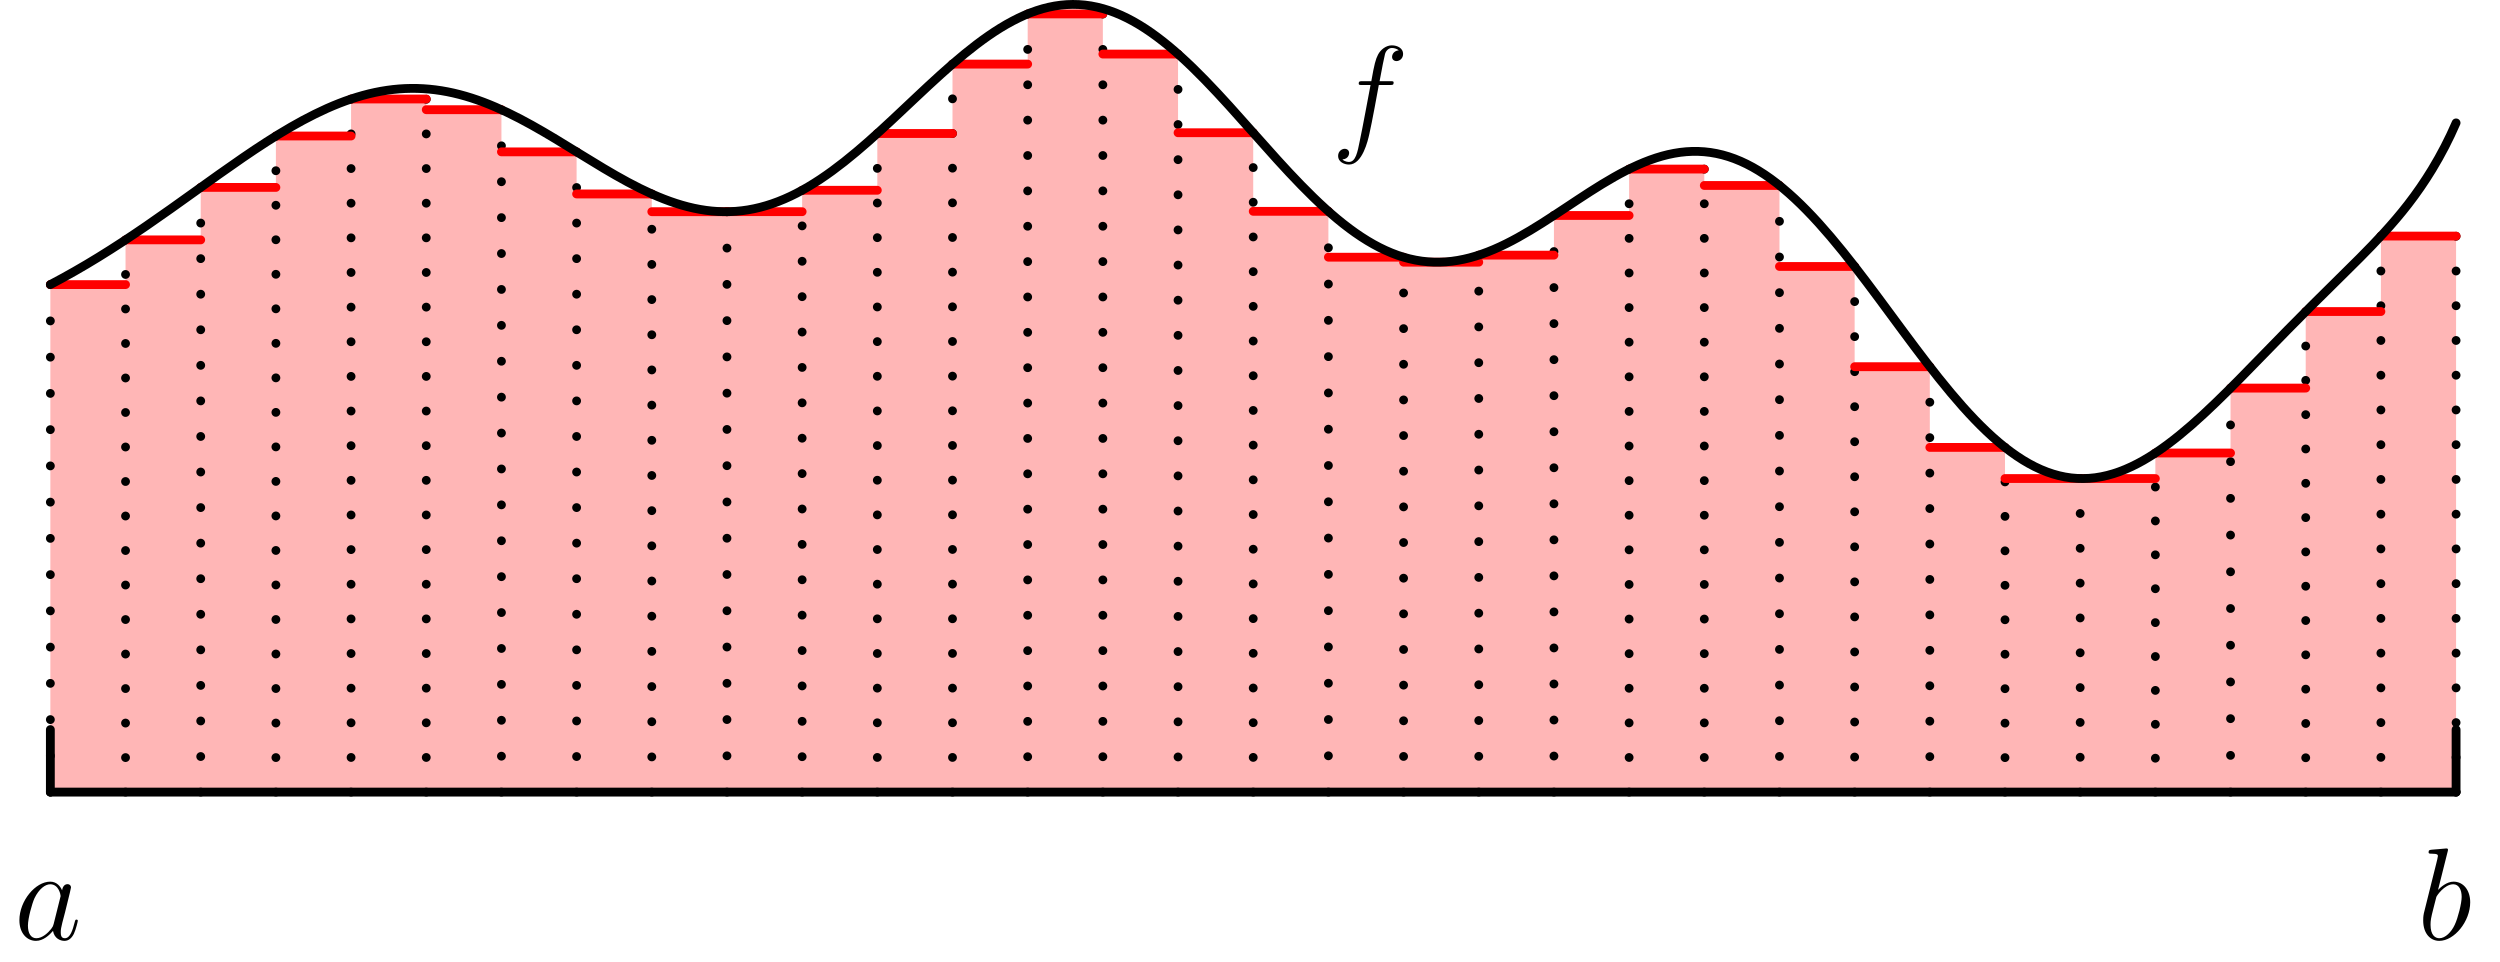 <?xml version='1.0'?>
<!-- This file was generated by dvisvgm 1.8.1 -->
<svg height='87.63pt' version='1.1' viewBox='56.621 54.06 227.622 87.63' width='227.622pt' xmlns='http://www.w3.org/2000/svg' xmlns:xlink='http://www.w3.org/1999/xlink'>
<defs>
<path d='M3.599 -1.423C3.539 -1.219 3.539 -1.196 3.371 -0.968C3.108 -0.634 2.582 -0.12 2.02 -0.12C1.53 -0.12 1.255 -0.562 1.255 -1.267C1.255 -1.925 1.626 -3.264 1.853 -3.766C2.26 -4.603 2.821 -5.033 3.288 -5.033C4.077 -5.033 4.232 -4.053 4.232 -3.957C4.232 -3.945 4.196 -3.79 4.184 -3.766L3.599 -1.423ZM4.364 -4.483C4.232 -4.794 3.909 -5.272 3.288 -5.272C1.937 -5.272 0.478 -3.527 0.478 -1.757C0.478 -0.574 1.172 0.12 1.985 0.12C2.642 0.12 3.204 -0.395 3.539 -0.789C3.658 -0.084 4.22 0.12 4.579 0.12S5.224 -0.096 5.44 -0.526C5.631 -0.933 5.798 -1.662 5.798 -1.71C5.798 -1.769 5.75 -1.817 5.679 -1.817C5.571 -1.817 5.559 -1.757 5.511 -1.578C5.332 -0.873 5.105 -0.12 4.615 -0.12C4.268 -0.12 4.244 -0.43 4.244 -0.669C4.244 -0.944 4.28 -1.076 4.388 -1.542C4.471 -1.841 4.531 -2.104 4.627 -2.451C5.069 -4.244 5.177 -4.674 5.177 -4.746C5.177 -4.914 5.045 -5.045 4.866 -5.045C4.483 -5.045 4.388 -4.627 4.364 -4.483Z' id='g0-97'/>
<path d='M2.762 -7.998C2.774 -8.046 2.798 -8.118 2.798 -8.177C2.798 -8.297 2.678 -8.297 2.654 -8.297C2.642 -8.297 2.212 -8.261 1.997 -8.237C1.793 -8.225 1.614 -8.201 1.399 -8.189C1.112 -8.165 1.028 -8.153 1.028 -7.938C1.028 -7.819 1.148 -7.819 1.267 -7.819C1.877 -7.819 1.877 -7.711 1.877 -7.592C1.877 -7.508 1.781 -7.161 1.734 -6.946L1.447 -5.798C1.327 -5.32 0.646 -2.606 0.598 -2.391C0.538 -2.092 0.538 -1.889 0.538 -1.734C0.538 -0.514 1.219 0.12 1.997 0.12C3.383 0.12 4.818 -1.662 4.818 -3.395C4.818 -4.495 4.196 -5.272 3.3 -5.272C2.678 -5.272 2.116 -4.758 1.889 -4.519L2.762 -7.998ZM2.008 -0.12C1.626 -0.12 1.207 -0.406 1.207 -1.339C1.207 -1.734 1.243 -1.961 1.459 -2.798C1.494 -2.953 1.686 -3.718 1.734 -3.873C1.757 -3.969 2.463 -5.033 3.276 -5.033C3.802 -5.033 4.041 -4.507 4.041 -3.885C4.041 -3.312 3.706 -1.961 3.407 -1.339C3.108 -0.693 2.558 -0.12 2.008 -0.12Z' id='g0-98'/>
<path d='M5.332 -4.806C5.571 -4.806 5.667 -4.806 5.667 -5.033C5.667 -5.153 5.571 -5.153 5.356 -5.153H4.388C4.615 -6.384 4.782 -7.233 4.878 -7.615C4.949 -7.902 5.2 -8.177 5.511 -8.177C5.762 -8.177 6.013 -8.07 6.133 -7.962C5.667 -7.914 5.523 -7.568 5.523 -7.364C5.523 -7.125 5.703 -6.982 5.93 -6.982C6.169 -6.982 6.528 -7.185 6.528 -7.639C6.528 -8.141 6.025 -8.416 5.499 -8.416C4.985 -8.416 4.483 -8.034 4.244 -7.568C4.029 -7.149 3.909 -6.719 3.634 -5.153H2.833C2.606 -5.153 2.487 -5.153 2.487 -4.937C2.487 -4.806 2.558 -4.806 2.798 -4.806H3.563C3.347 -3.694 2.857 -0.992 2.582 0.287C2.379 1.327 2.2 2.2 1.602 2.2C1.566 2.2 1.219 2.2 1.004 1.973C1.614 1.925 1.614 1.399 1.614 1.387C1.614 1.148 1.435 1.004 1.207 1.004C0.968 1.004 0.61 1.207 0.61 1.662C0.61 2.176 1.136 2.439 1.602 2.439C2.821 2.439 3.324 0.251 3.455 -0.347C3.67 -1.267 4.256 -4.447 4.316 -4.806H5.332Z' id='g0-102'/>
</defs>
<g id='page1'>
<g transform='matrix(1 0 0 1 61.206 126.179)'>
<path d='M 0 0L 0 -46.208L 6.845 -46.208L 6.845 -50.278L 13.69 -50.278L 13.69 -55.055L 20.535 -55.055L 20.535 -59.735L 27.38 -59.735L 27.38 -63.104L 34.225 -63.104L 34.225 -62.131L 41.07 -62.131L 41.07 -58.292L 47.914 -58.292L 47.914 -54.459L 54.76 -54.459L 54.76 -52.844L 61.604 -52.844L 61.604 -52.845L 68.449 -52.845L 68.449 -54.796L 75.294 -54.796L 75.294 -59.964L 82.139 -59.964L 82.139 -66.283L 88.984 -66.283L 88.984 -70.851L 95.829 -70.851L 95.829 -67.196L 102.674 -67.196L 102.674 -60.032L 109.519 -60.032L 109.519 -52.879L 116.364 -52.879L 116.364 -48.703L 123.209 -48.703L 123.209 -48.248L 130.054 -48.248L 130.054 -48.889L 136.899 -48.889L 136.899 -52.501L 143.744 -52.501L 143.744 -56.724L 150.589 -56.724L 150.589 -55.234L 157.434 -55.234L 157.434 -47.858L 164.278 -47.858L 164.278 -38.732L 171.123 -38.732L 171.123 -31.384L 177.968 -31.384L 177.968 -28.549L 184.813 -28.549L 184.813 -28.547L 191.658 -28.547L 191.658 -30.872L 198.503 -30.872L 198.503 -36.782L 205.348 -36.782L 205.348 -43.753L 212.193 -43.753L 212.193 -50.624L 219.038 -50.624L 219.038 0L 0 0Z' fill='#ffb6b6'/>
</g>
<g transform='matrix(1 0 0 1 61.206 126.179)'>
<path d='M 0 0L 0 -46.208' fill='none' stroke='#000000' stroke-linecap='round' stroke-linejoin='round' stroke-miterlimit='10.037' stroke-width='0.803' stroke-dasharray='0,3.3'/>
</g>
<g transform='matrix(1 0 0 1 61.206 126.179)'>
<path d='M 6.845 0L 6.845 -50.278' fill='none' stroke='#000000' stroke-linecap='round' stroke-linejoin='round' stroke-miterlimit='10.037' stroke-width='0.803' stroke-dasharray='0,3.142'/>
</g>
<g transform='matrix(1 0 0 1 61.206 126.179)'>
<path d='M 13.69 0L 13.69 -55.055' fill='none' stroke='#000000' stroke-linecap='round' stroke-linejoin='round' stroke-miterlimit='10.037' stroke-width='0.803' stroke-dasharray='0,3.238'/>
</g>
<g transform='matrix(1 0 0 1 61.206 126.179)'>
<path d='M 20.535 0L 20.535 -59.735' fill='none' stroke='#000000' stroke-linecap='round' stroke-linejoin='round' stroke-miterlimit='10.037' stroke-width='0.803' stroke-dasharray='0,3.143'/>
</g>
<g transform='matrix(1 0 0 1 61.206 126.179)'>
<path d='M 27.38 0L 27.38 -63.104' fill='none' stroke='#000000' stroke-linecap='round' stroke-linejoin='round' stroke-miterlimit='10.037' stroke-width='0.803' stroke-dasharray='0,3.154'/>
</g>
<g transform='matrix(1 0 0 1 61.206 126.179)'>
<path d='M 34.225 0L 34.225 -63.104' fill='none' stroke='#000000' stroke-linecap='round' stroke-linejoin='round' stroke-miterlimit='10.037' stroke-width='0.803' stroke-dasharray='0,3.154'/>
</g>
<g transform='matrix(1 0 0 1 61.206 126.179)'>
<path d='M 41.07 0L 41.07 -62.131' fill='none' stroke='#000000' stroke-linecap='round' stroke-linejoin='round' stroke-miterlimit='10.037' stroke-width='0.803' stroke-dasharray='0,3.269'/>
</g>
<g transform='matrix(1 0 0 1 61.206 126.179)'>
<path d='M 47.914 0L 47.914 -58.292' fill='none' stroke='#000000' stroke-linecap='round' stroke-linejoin='round' stroke-miterlimit='10.037' stroke-width='0.803' stroke-dasharray='0,3.238'/>
</g>
<g transform='matrix(1 0 0 1 61.206 126.179)'>
<path d='M 54.76 0L 54.76 -54.459' fill='none' stroke='#000000' stroke-linecap='round' stroke-linejoin='round' stroke-miterlimit='10.037' stroke-width='0.803' stroke-dasharray='0,3.203'/>
</g>
<g transform='matrix(1 0 0 1 61.206 126.179)'>
<path d='M 61.604 0L 61.604 -52.845' fill='none' stroke='#000000' stroke-linecap='round' stroke-linejoin='round' stroke-miterlimit='10.037' stroke-width='0.803' stroke-dasharray='0,3.302'/>
</g>
<g transform='matrix(1 0 0 1 61.206 126.179)'>
<path d='M 68.449 0L 68.449 -54.796' fill='none' stroke='#000000' stroke-linecap='round' stroke-linejoin='round' stroke-miterlimit='10.037' stroke-width='0.803' stroke-dasharray='0,3.222'/>
</g>
<g transform='matrix(1 0 0 1 61.206 126.179)'>
<path d='M 75.294 0L 75.294 -59.964' fill='none' stroke='#000000' stroke-linecap='round' stroke-linejoin='round' stroke-miterlimit='10.037' stroke-width='0.803' stroke-dasharray='0,3.155'/>
</g>
<g transform='matrix(1 0 0 1 61.206 126.179)'>
<path d='M 82.139 0L 82.139 -66.283' fill='none' stroke='#000000' stroke-linecap='round' stroke-linejoin='round' stroke-miterlimit='10.037' stroke-width='0.803' stroke-dasharray='0,3.156'/>
</g>
<g transform='matrix(1 0 0 1 61.206 126.179)'>
<path d='M 88.984 0L 88.984 -70.851' fill='none' stroke='#000000' stroke-linecap='round' stroke-linejoin='round' stroke-miterlimit='10.037' stroke-width='0.803' stroke-dasharray='0,3.22'/>
</g>
<g transform='matrix(1 0 0 1 61.206 126.179)'>
<path d='M 95.829 0L 95.829 -70.851' fill='none' stroke='#000000' stroke-linecap='round' stroke-linejoin='round' stroke-miterlimit='10.037' stroke-width='0.803' stroke-dasharray='0,3.22'/>
</g>
<g transform='matrix(1 0 0 1 61.206 126.179)'>
<path d='M 102.674 0L 102.674 -67.196' fill='none' stroke='#000000' stroke-linecap='round' stroke-linejoin='round' stroke-miterlimit='10.037' stroke-width='0.803' stroke-dasharray='0,3.199'/>
</g>
<g transform='matrix(1 0 0 1 61.206 126.179)'>
<path d='M 109.519 0L 109.519 -60.032' fill='none' stroke='#000000' stroke-linecap='round' stroke-linejoin='round' stroke-miterlimit='10.037' stroke-width='0.803' stroke-dasharray='0,3.159'/>
</g>
<g transform='matrix(1 0 0 1 61.206 126.179)'>
<path d='M 116.364 0L 116.364 -52.879' fill='none' stroke='#000000' stroke-linecap='round' stroke-linejoin='round' stroke-miterlimit='10.037' stroke-width='0.803' stroke-dasharray='0,3.304'/>
</g>
<g transform='matrix(1 0 0 1 61.206 126.179)'>
<path d='M 123.209 0L 123.209 -48.703' fill='none' stroke='#000000' stroke-linecap='round' stroke-linejoin='round' stroke-miterlimit='10.037' stroke-width='0.803' stroke-dasharray='0,3.246'/>
</g>
<g transform='matrix(1 0 0 1 61.206 126.179)'>
<path d='M 130.054 0L 130.054 -48.889' fill='none' stroke='#000000' stroke-linecap='round' stroke-linejoin='round' stroke-miterlimit='10.037' stroke-width='0.803' stroke-dasharray='0,3.258'/>
</g>
<g transform='matrix(1 0 0 1 61.206 126.179)'>
<path d='M 136.899 0L 136.899 -52.501' fill='none' stroke='#000000' stroke-linecap='round' stroke-linejoin='round' stroke-miterlimit='10.037' stroke-width='0.803' stroke-dasharray='0,3.281'/>
</g>
<g transform='matrix(1 0 0 1 61.206 126.179)'>
<path d='M 143.744 0L 143.744 -56.724' fill='none' stroke='#000000' stroke-linecap='round' stroke-linejoin='round' stroke-miterlimit='10.037' stroke-width='0.803' stroke-dasharray='0,3.151'/>
</g>
<g transform='matrix(1 0 0 1 61.206 126.179)'>
<path d='M 150.589 0L 150.589 -56.724' fill='none' stroke='#000000' stroke-linecap='round' stroke-linejoin='round' stroke-miterlimit='10.037' stroke-width='0.803' stroke-dasharray='0,3.151'/>
</g>
<g transform='matrix(1 0 0 1 61.206 126.179)'>
<path d='M 157.434 0L 157.434 -55.234' fill='none' stroke='#000000' stroke-linecap='round' stroke-linejoin='round' stroke-miterlimit='10.037' stroke-width='0.803' stroke-dasharray='0,3.248'/>
</g>
<g transform='matrix(1 0 0 1 61.206 126.179)'>
<path d='M 164.278 0L 164.278 -47.858' fill='none' stroke='#000000' stroke-linecap='round' stroke-linejoin='round' stroke-miterlimit='10.037' stroke-width='0.803' stroke-dasharray='0,3.19'/>
</g>
<g transform='matrix(1 0 0 1 61.206 126.179)'>
<path d='M 171.123 0L 171.123 -38.732' fill='none' stroke='#000000' stroke-linecap='round' stroke-linejoin='round' stroke-miterlimit='10.037' stroke-width='0.803' stroke-dasharray='0,3.227'/>
</g>
<g transform='matrix(1 0 0 1 61.206 126.179)'>
<path d='M 177.968 0L 177.968 -31.384' fill='none' stroke='#000000' stroke-linecap='round' stroke-linejoin='round' stroke-miterlimit='10.037' stroke-width='0.803' stroke-dasharray='0,3.138'/>
</g>
<g transform='matrix(1 0 0 1 61.206 126.179)'>
<path d='M 184.813 0L 184.813 -28.549' fill='none' stroke='#000000' stroke-linecap='round' stroke-linejoin='round' stroke-miterlimit='10.037' stroke-width='0.803' stroke-dasharray='0,3.171'/>
</g>
<g transform='matrix(1 0 0 1 61.206 126.179)'>
<path d='M 191.658 0L 191.658 -30.872' fill='none' stroke='#000000' stroke-linecap='round' stroke-linejoin='round' stroke-miterlimit='10.037' stroke-width='0.803' stroke-dasharray='0,3.086'/>
</g>
<g transform='matrix(1 0 0 1 61.206 126.179)'>
<path d='M 198.503 0L 198.503 -36.782' fill='none' stroke='#000000' stroke-linecap='round' stroke-linejoin='round' stroke-miterlimit='10.037' stroke-width='0.803' stroke-dasharray='0,3.343'/>
</g>
<g transform='matrix(1 0 0 1 61.206 126.179)'>
<path d='M 205.348 0L 205.348 -43.753' fill='none' stroke='#000000' stroke-linecap='round' stroke-linejoin='round' stroke-miterlimit='10.037' stroke-width='0.803' stroke-dasharray='0,3.124'/>
</g>
<g transform='matrix(1 0 0 1 61.206 126.179)'>
<path d='M 212.193 0L 212.193 -50.624' fill='none' stroke='#000000' stroke-linecap='round' stroke-linejoin='round' stroke-miterlimit='10.037' stroke-width='0.803' stroke-dasharray='0,3.163'/>
</g>
<g transform='matrix(1 0 0 1 61.206 126.179)'>
<path d='M 219.038 0L 219.038 -50.624' fill='none' stroke='#000000' stroke-linecap='round' stroke-linejoin='round' stroke-miterlimit='10.037' stroke-width='0.803' stroke-dasharray='0,3.163'/>
</g>
<g transform='matrix(1 0 0 1 61.206 126.179)'>
<path d='M 0 -46.208L 6.845 -46.208' fill='none' stroke='#ff0000' stroke-linecap='round' stroke-linejoin='round' stroke-miterlimit='10.037' stroke-width='0.803'/>
</g>
<g transform='matrix(1 0 0 1 61.206 126.179)'>
<path d='M 6.845 -50.278L 13.69 -50.278' fill='none' stroke='#ff0000' stroke-linecap='round' stroke-linejoin='round' stroke-miterlimit='10.037' stroke-width='0.803'/>
</g>
<g transform='matrix(1 0 0 1 61.206 126.179)'>
<path d='M 13.69 -55.055L 20.535 -55.055' fill='none' stroke='#ff0000' stroke-linecap='round' stroke-linejoin='round' stroke-miterlimit='10.037' stroke-width='0.803'/>
</g>
<g transform='matrix(1 0 0 1 61.206 126.179)'>
<path d='M 20.535 -59.735L 27.38 -59.735' fill='none' stroke='#ff0000' stroke-linecap='round' stroke-linejoin='round' stroke-miterlimit='10.037' stroke-width='0.803'/>
</g>
<g transform='matrix(1 0 0 1 61.206 126.179)'>
<path d='M 27.38 -63.104L 34.225 -63.104' fill='none' stroke='#ff0000' stroke-linecap='round' stroke-linejoin='round' stroke-miterlimit='10.037' stroke-width='0.803'/>
</g>
<g transform='matrix(1 0 0 1 61.206 126.179)'>
<path d='M 34.225 -62.131L 41.07 -62.131' fill='none' stroke='#ff0000' stroke-linecap='round' stroke-linejoin='round' stroke-miterlimit='10.037' stroke-width='0.803'/>
</g>
<g transform='matrix(1 0 0 1 61.206 126.179)'>
<path d='M 41.07 -58.292L 47.914 -58.292' fill='none' stroke='#ff0000' stroke-linecap='round' stroke-linejoin='round' stroke-miterlimit='10.037' stroke-width='0.803'/>
</g>
<g transform='matrix(1 0 0 1 61.206 126.179)'>
<path d='M 47.914 -54.459L 54.76 -54.459' fill='none' stroke='#ff0000' stroke-linecap='round' stroke-linejoin='round' stroke-miterlimit='10.037' stroke-width='0.803'/>
</g>
<g transform='matrix(1 0 0 1 61.206 126.179)'>
<path d='M 54.76 -52.844L 61.604 -52.844' fill='none' stroke='#ff0000' stroke-linecap='round' stroke-linejoin='round' stroke-miterlimit='10.037' stroke-width='0.803'/>
</g>
<g transform='matrix(1 0 0 1 61.206 126.179)'>
<path d='M 61.604 -52.845L 68.449 -52.845' fill='none' stroke='#ff0000' stroke-linecap='round' stroke-linejoin='round' stroke-miterlimit='10.037' stroke-width='0.803'/>
</g>
<g transform='matrix(1 0 0 1 61.206 126.179)'>
<path d='M 68.449 -54.796L 75.294 -54.796' fill='none' stroke='#ff0000' stroke-linecap='round' stroke-linejoin='round' stroke-miterlimit='10.037' stroke-width='0.803'/>
</g>
<g transform='matrix(1 0 0 1 61.206 126.179)'>
<path d='M 75.294 -59.964L 82.139 -59.964' fill='none' stroke='#ff0000' stroke-linecap='round' stroke-linejoin='round' stroke-miterlimit='10.037' stroke-width='0.803'/>
</g>
<g transform='matrix(1 0 0 1 61.206 126.179)'>
<path d='M 82.139 -66.283L 88.984 -66.283' fill='none' stroke='#ff0000' stroke-linecap='round' stroke-linejoin='round' stroke-miterlimit='10.037' stroke-width='0.803'/>
</g>
<g transform='matrix(1 0 0 1 61.206 126.179)'>
<path d='M 88.984 -70.851L 95.829 -70.851' fill='none' stroke='#ff0000' stroke-linecap='round' stroke-linejoin='round' stroke-miterlimit='10.037' stroke-width='0.803'/>
</g>
<g transform='matrix(1 0 0 1 61.206 126.179)'>
<path d='M 95.829 -67.196L 102.674 -67.196' fill='none' stroke='#ff0000' stroke-linecap='round' stroke-linejoin='round' stroke-miterlimit='10.037' stroke-width='0.803'/>
</g>
<g transform='matrix(1 0 0 1 61.206 126.179)'>
<path d='M 102.674 -60.032L 109.519 -60.032' fill='none' stroke='#ff0000' stroke-linecap='round' stroke-linejoin='round' stroke-miterlimit='10.037' stroke-width='0.803'/>
</g>
<g transform='matrix(1 0 0 1 61.206 126.179)'>
<path d='M 109.519 -52.879L 116.364 -52.879' fill='none' stroke='#ff0000' stroke-linecap='round' stroke-linejoin='round' stroke-miterlimit='10.037' stroke-width='0.803'/>
</g>
<g transform='matrix(1 0 0 1 61.206 126.179)'>
<path d='M 116.364 -48.703L 123.209 -48.703' fill='none' stroke='#ff0000' stroke-linecap='round' stroke-linejoin='round' stroke-miterlimit='10.037' stroke-width='0.803'/>
</g>
<g transform='matrix(1 0 0 1 61.206 126.179)'>
<path d='M 123.209 -48.248L 130.054 -48.248' fill='none' stroke='#ff0000' stroke-linecap='round' stroke-linejoin='round' stroke-miterlimit='10.037' stroke-width='0.803'/>
</g>
<g transform='matrix(1 0 0 1 61.206 126.179)'>
<path d='M 130.054 -48.889L 136.899 -48.889' fill='none' stroke='#ff0000' stroke-linecap='round' stroke-linejoin='round' stroke-miterlimit='10.037' stroke-width='0.803'/>
</g>
<g transform='matrix(1 0 0 1 61.206 126.179)'>
<path d='M 136.899 -52.501L 143.744 -52.501' fill='none' stroke='#ff0000' stroke-linecap='round' stroke-linejoin='round' stroke-miterlimit='10.037' stroke-width='0.803'/>
</g>
<g transform='matrix(1 0 0 1 61.206 126.179)'>
<path d='M 143.744 -56.724L 150.589 -56.724' fill='none' stroke='#ff0000' stroke-linecap='round' stroke-linejoin='round' stroke-miterlimit='10.037' stroke-width='0.803'/>
</g>
<g transform='matrix(1 0 0 1 61.206 126.179)'>
<path d='M 150.589 -55.234L 157.434 -55.234' fill='none' stroke='#ff0000' stroke-linecap='round' stroke-linejoin='round' stroke-miterlimit='10.037' stroke-width='0.803'/>
</g>
<g transform='matrix(1 0 0 1 61.206 126.179)'>
<path d='M 157.434 -47.858L 164.278 -47.858' fill='none' stroke='#ff0000' stroke-linecap='round' stroke-linejoin='round' stroke-miterlimit='10.037' stroke-width='0.803'/>
</g>
<g transform='matrix(1 0 0 1 61.206 126.179)'>
<path d='M 164.278 -38.732L 171.123 -38.732' fill='none' stroke='#ff0000' stroke-linecap='round' stroke-linejoin='round' stroke-miterlimit='10.037' stroke-width='0.803'/>
</g>
<g transform='matrix(1 0 0 1 61.206 126.179)'>
<path d='M 171.123 -31.384L 177.968 -31.384' fill='none' stroke='#ff0000' stroke-linecap='round' stroke-linejoin='round' stroke-miterlimit='10.037' stroke-width='0.803'/>
</g>
<g transform='matrix(1 0 0 1 61.206 126.179)'>
<path d='M 177.968 -28.549L 184.813 -28.549' fill='none' stroke='#ff0000' stroke-linecap='round' stroke-linejoin='round' stroke-miterlimit='10.037' stroke-width='0.803'/>
</g>
<g transform='matrix(1 0 0 1 61.206 126.179)'>
<path d='M 184.813 -28.547L 191.658 -28.547' fill='none' stroke='#ff0000' stroke-linecap='round' stroke-linejoin='round' stroke-miterlimit='10.037' stroke-width='0.803'/>
</g>
<g transform='matrix(1 0 0 1 61.206 126.179)'>
<path d='M 191.658 -30.872L 198.503 -30.872' fill='none' stroke='#ff0000' stroke-linecap='round' stroke-linejoin='round' stroke-miterlimit='10.037' stroke-width='0.803'/>
</g>
<g transform='matrix(1 0 0 1 61.206 126.179)'>
<path d='M 198.503 -36.782L 205.348 -36.782' fill='none' stroke='#ff0000' stroke-linecap='round' stroke-linejoin='round' stroke-miterlimit='10.037' stroke-width='0.803'/>
</g>
<g transform='matrix(1 0 0 1 61.206 126.179)'>
<path d='M 205.348 -43.753L 212.193 -43.753' fill='none' stroke='#ff0000' stroke-linecap='round' stroke-linejoin='round' stroke-miterlimit='10.037' stroke-width='0.803'/>
</g>
<g transform='matrix(1 0 0 1 61.206 126.179)'>
<path d='M 212.193 -50.624L 219.038 -50.624' fill='none' stroke='#ff0000' stroke-linecap='round' stroke-linejoin='round' stroke-miterlimit='10.037' stroke-width='0.803'/>
</g>
<g transform='matrix(1 0 0 1 61.206 126.179)'>
<path d='M 0 -46.208C 0.737 -46.595 1.467 -46.994 2.19 -47.407C 2.928 -47.827 3.658 -48.261 4.381 -48.706C 5.118 -49.159 5.847 -49.624 6.571 -50.098C 7.307 -50.58 8.037 -51.071 8.762 -51.569C 9.496 -52.073 10.225 -52.584 10.952 -53.099C 11.684 -53.617 12.413 -54.14 13.142 -54.663C 13.872 -55.186 14.601 -55.709 15.333 -56.229C 16.059 -56.744 16.788 -57.257 17.523 -57.76C 18.246 -58.256 18.975 -58.743 19.713 -59.217C 20.434 -59.679 21.163 -60.128 21.904 -60.556C 22.622 -60.97 23.351 -61.365 24.094 -61.732C 24.811 -62.086 25.54 -62.414 26.285 -62.706C 27.002 -62.987 27.732 -63.234 28.475 -63.438C 29.195 -63.636 29.926 -63.793 30.665 -63.9C 31.391 -64.006 32.123 -64.064 32.856 -64.071C 33.588 -64.078 34.32 -64.034 35.046 -63.942C 35.785 -63.848 36.516 -63.704 37.236 -63.518C 37.979 -63.326 38.709 -63.089 39.427 -62.818C 40.171 -62.536 40.9 -62.219 41.617 -61.875C 42.359 -61.52 43.088 -61.137 43.808 -60.738C 44.546 -60.328 45.274 -59.9 45.998 -59.464C 46.731 -59.022 47.459 -58.572 48.188 -58.123C 48.916 -57.674 49.644 -57.227 50.379 -56.79C 51.101 -56.36 51.829 -55.941 52.569 -55.543C 53.287 -55.157 54.015 -54.791 54.76 -54.459C 55.475 -54.139 56.204 -53.851 56.95 -53.609C 57.667 -53.376 58.398 -53.186 59.14 -53.055C 59.864 -52.926 60.596 -52.853 61.331 -52.845C 62.064 -52.836 62.797 -52.892 63.521 -53.011C 64.266 -53.134 64.997 -53.323 65.711 -53.567C 66.464 -53.825 67.194 -54.142 67.902 -54.505C 68.657 -54.891 69.385 -55.327 70.092 -55.796C 70.845 -56.296 71.573 -56.833 72.282 -57.393C 73.031 -57.984 73.758 -58.6 74.473 -59.23C 75.214 -59.883 75.941 -60.551 76.663 -61.225C 77.396 -61.909 78.124 -62.599 78.854 -63.286C 79.578 -63.968 80.305 -64.647 81.044 -65.314C 81.76 -65.96 82.488 -66.595 83.234 -67.207C 83.944 -67.787 84.671 -68.346 85.425 -68.868C 86.129 -69.356 86.857 -69.81 87.615 -70.209C 88.32 -70.581 89.049 -70.905 89.806 -71.156C 90.518 -71.393 91.25 -71.564 91.996 -71.651C 92.724 -71.736 93.458 -71.739 94.186 -71.659C 94.932 -71.577 95.665 -71.408 96.377 -71.168C 97.136 -70.913 97.866 -70.579 98.567 -70.192C 99.331 -69.77 100.058 -69.287 100.757 -68.766C 101.518 -68.199 102.245 -67.587 102.948 -66.95C 103.702 -66.266 104.428 -65.553 105.138 -64.824C 105.884 -64.058 106.61 -63.274 107.329 -62.483C 108.065 -61.671 108.792 -60.851 109.519 -60.032C 110.246 -59.212 110.973 -58.393 111.709 -57.583C 112.427 -56.792 113.154 -56.01 113.9 -55.245C 114.61 -54.517 115.336 -53.806 116.09 -53.124C 116.793 -52.488 117.52 -51.877 118.28 -51.31C 118.98 -50.788 119.708 -50.303 120.471 -49.878C 121.173 -49.487 121.903 -49.147 122.661 -48.88C 123.372 -48.631 124.105 -48.448 124.852 -48.346C 125.577 -48.246 126.311 -48.224 127.042 -48.276C 127.782 -48.329 128.515 -48.458 129.232 -48.646C 129.981 -48.843 130.711 -49.104 131.423 -49.408C 132.172 -49.727 132.9 -50.094 133.613 -50.488C 134.358 -50.899 135.085 -51.34 135.804 -51.795C 136.54 -52.261 137.267 -52.742 137.994 -53.224C 138.722 -53.707 139.449 -54.191 140.184 -54.663C 140.904 -55.124 141.631 -55.574 142.375 -55.995C 143.088 -56.399 143.816 -56.778 144.565 -57.11C 145.276 -57.426 146.006 -57.7 146.755 -57.909C 147.472 -58.108 148.204 -58.247 148.946 -58.306C 149.676 -58.364 150.411 -58.343 151.136 -58.239C 151.885 -58.132 152.619 -57.938 153.327 -57.671C 154.09 -57.383 154.82 -57.014 155.517 -56.589C 156.286 -56.12 157.013 -55.586 157.707 -55.011C 158.475 -54.376 159.201 -53.692 159.898 -52.98C 160.658 -52.204 161.384 -51.394 162.088 -50.566C 162.84 -49.681 163.566 -48.775 164.278 -47.858C 165.021 -46.902 165.747 -45.934 166.469 -44.962C 167.201 -43.976 167.928 -42.985 168.659 -41.998C 169.382 -41.022 170.109 -40.049 170.85 -39.086C 171.563 -38.16 172.289 -37.245 173.04 -36.349C 173.744 -35.509 174.47 -34.687 175.23 -33.898C 175.927 -33.174 176.653 -32.478 177.421 -31.831C 178.113 -31.247 178.84 -30.703 179.611 -30.227C 180.306 -29.799 181.036 -29.427 181.801 -29.143C 182.509 -28.881 183.243 -28.695 183.992 -28.607C 184.72 -28.522 185.456 -28.529 186.182 -28.624C 186.931 -28.722 187.663 -28.912 188.373 -29.17C 189.132 -29.446 189.861 -29.798 190.563 -30.198C 191.323 -30.631 192.05 -31.12 192.753 -31.641C 193.509 -32.201 194.236 -32.799 194.944 -33.417C 195.692 -34.071 196.419 -34.748 197.134 -35.437C 197.875 -36.15 198.602 -36.877 199.325 -37.609C 200.058 -38.352 200.787 -39.101 201.515 -39.85C 202.244 -40.599 202.973 -41.348 203.705 -42.093C 204.432 -42.833 205.162 -43.569 205.896 -44.3C 206.623 -45.025 207.354 -45.746 208.086 -46.467C 208.819 -47.188 209.552 -47.909 210.276 -48.638C 211.02 -49.386 211.755 -50.143 212.467 -50.921C 213.229 -51.755 213.965 -52.613 214.657 -53.506C 215.447 -54.525 216.178 -55.588 216.848 -56.69C 217.675 -58.051 218.407 -59.468 219.038 -60.93' fill='none' stroke='#000000' stroke-linecap='round' stroke-linejoin='round' stroke-miterlimit='10.037' stroke-width='0.803'/>
</g><use x='177.844' xlink:href='#g0-102' y='66.604'/>

<g transform='matrix(1 0 0 1 61.206 126.179)'>
<path d='M 0 0L 219.038 0' fill='none' stroke='#000000' stroke-linecap='round' stroke-linejoin='round' stroke-miterlimit='10.037' stroke-width='0.803'/>
</g><use x='57.909' xlink:href='#g0-97' y='139.605'/>

<g transform='matrix(1 0 0 1 61.206 126.179)'>
<path d='M 0 0L 0 -5.691' fill='none' stroke='#000000' stroke-linecap='round' stroke-linejoin='round' stroke-miterlimit='10.037' stroke-width='0.803'/>
</g><use x='276.712' xlink:href='#g0-98' y='139.605'/>

<g transform='matrix(1 0 0 1 61.206 126.179)'>
<path d='M 219.038 0L 219.038 -5.691' fill='none' stroke='#000000' stroke-linecap='round' stroke-linejoin='round' stroke-miterlimit='10.037' stroke-width='0.803'/>
</g></g>
</svg>
